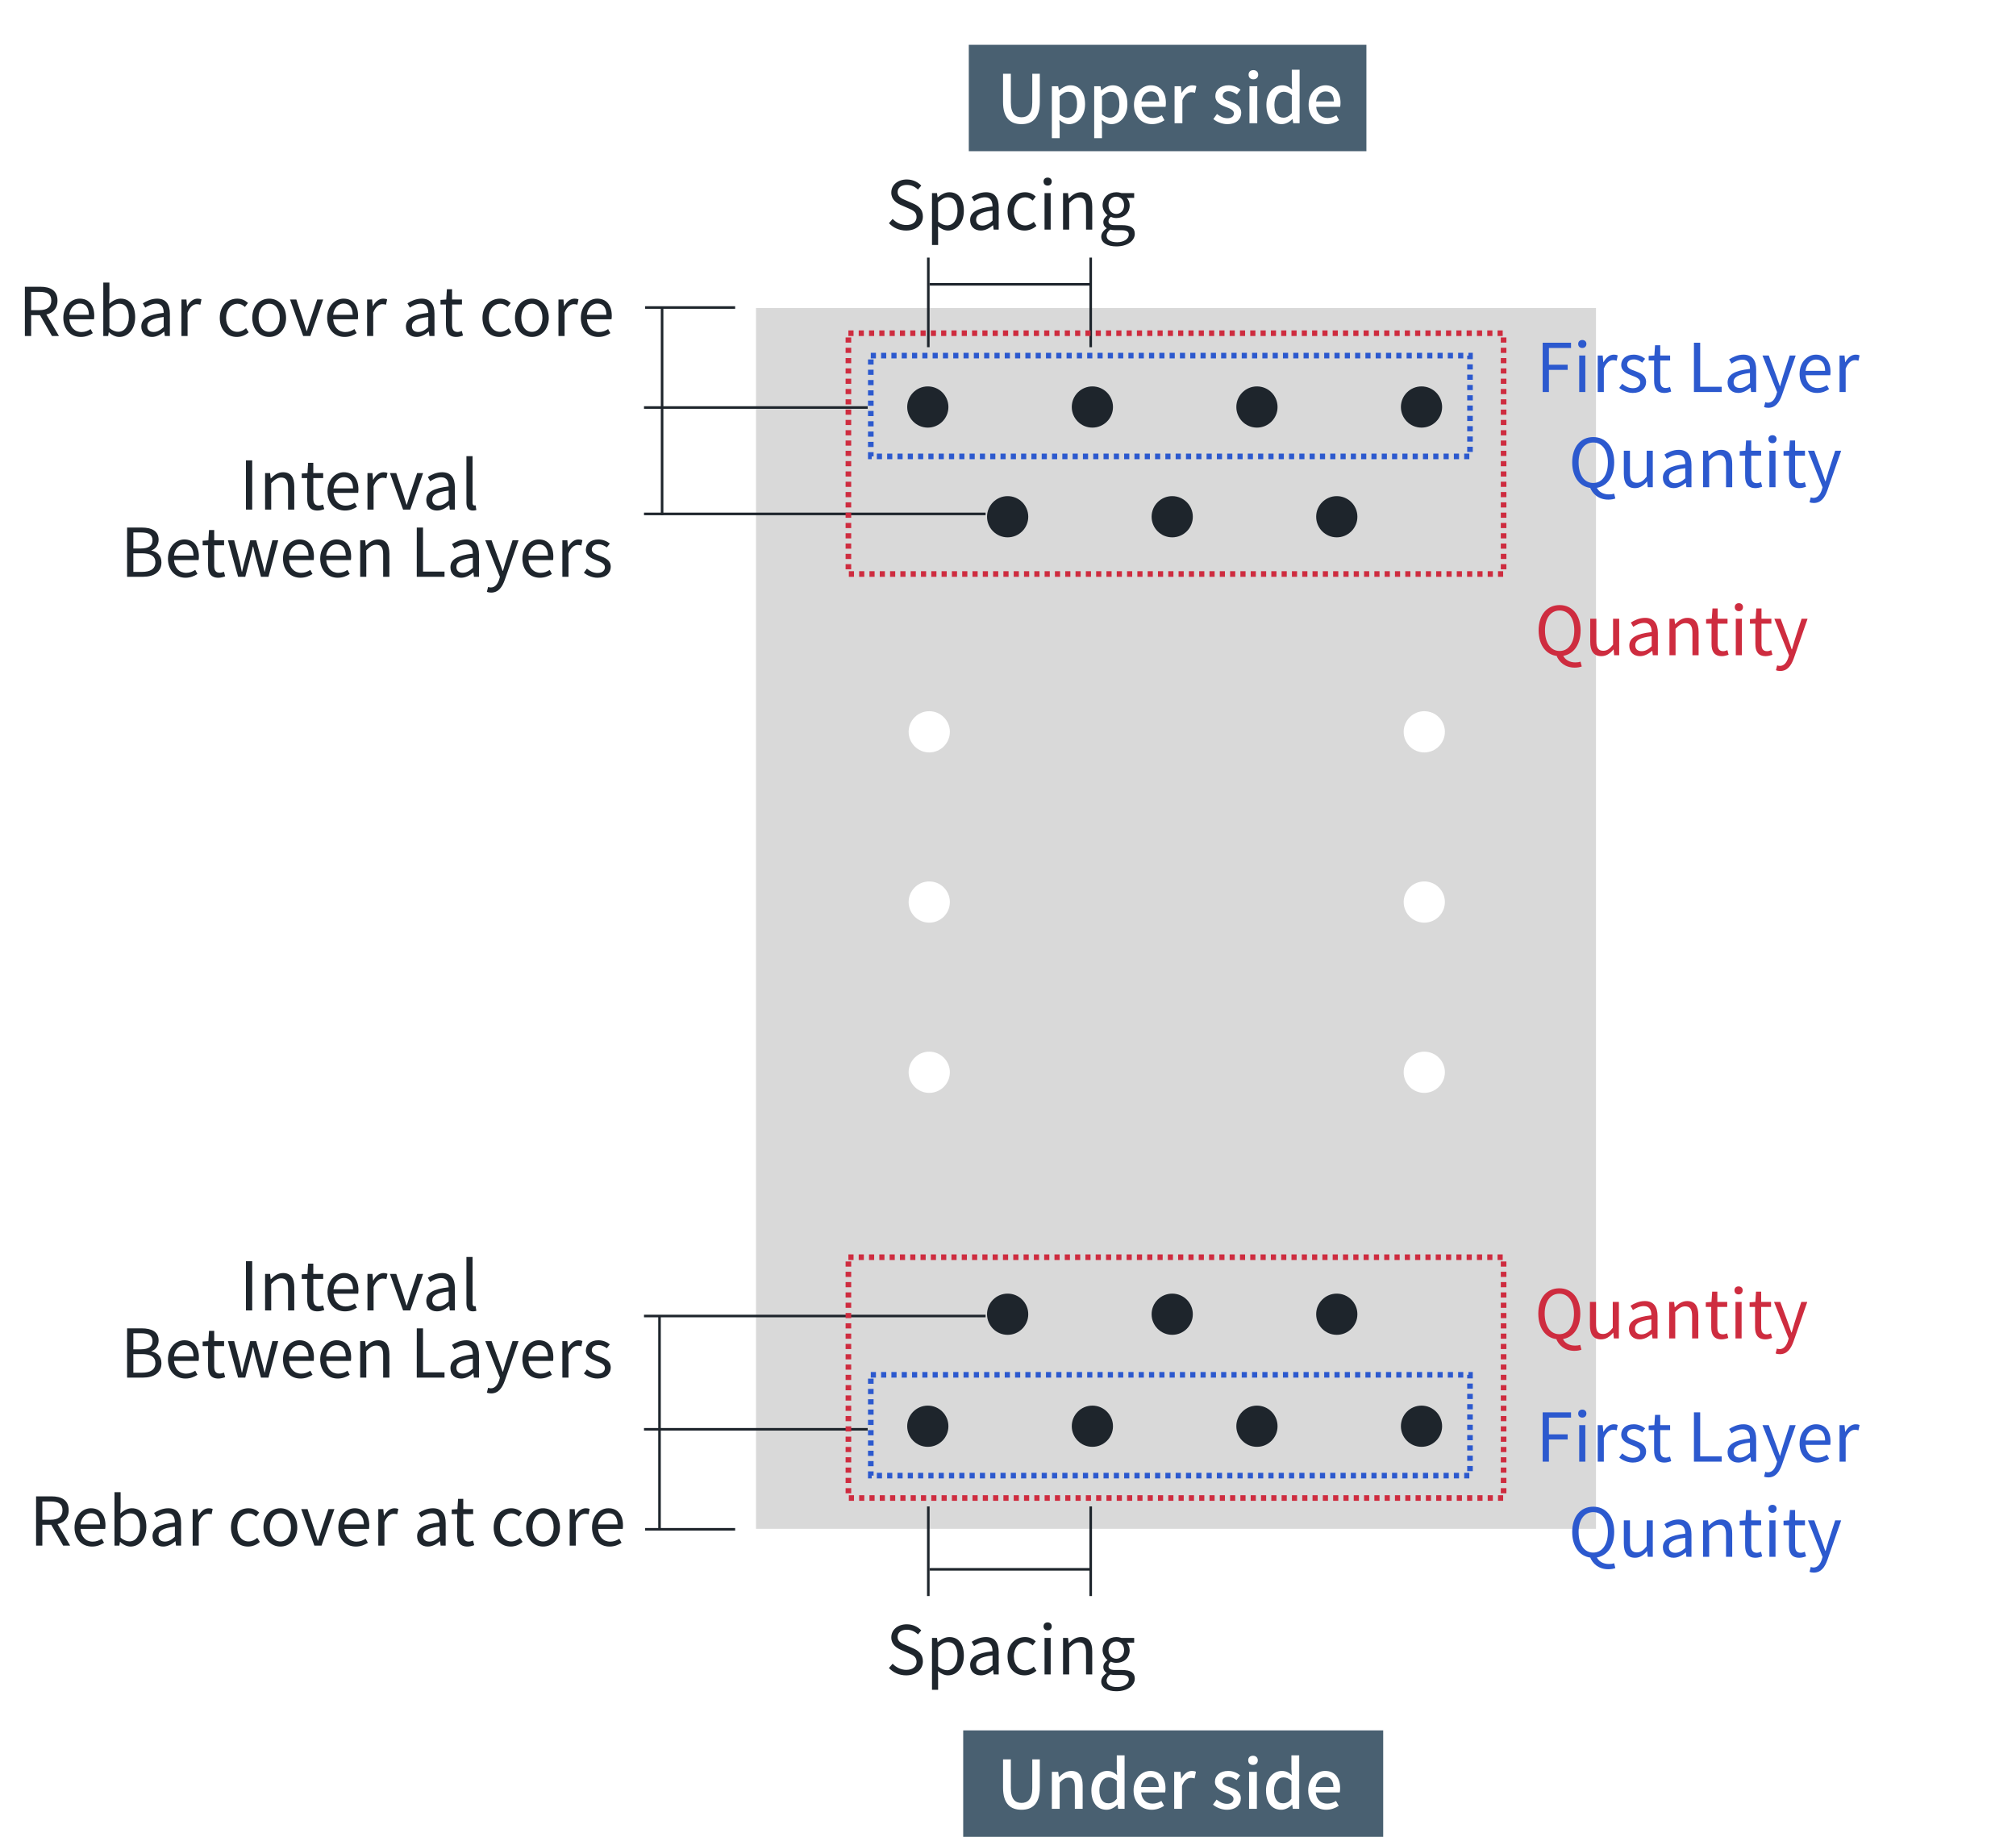 <svg width="360" height="328" viewBox="0 0 360 328" fill="none" xmlns="http://www.w3.org/2000/svg">
<rect width="360" height="328" fill="white"/>
<rect x="135" y="55" width="150" height="218" fill="#D9D9D9"/>
<circle cx="165.68" cy="72.68" r="3.68" fill="#1E252C"/>
<circle cx="165.937" cy="161.078" r="3.68" fill="white"/>
<circle cx="165.937" cy="191.475" r="3.68" fill="white"/>
<circle cx="165.937" cy="130.68" r="3.68" fill="white"/>
<circle cx="254.335" cy="161.078" r="3.68" fill="white"/>
<circle cx="254.335" cy="191.475" r="3.68" fill="white"/>
<circle cx="254.335" cy="130.68" r="3.68" fill="white"/>
<circle cx="195.067" cy="72.68" r="3.68" fill="#1E252C"/>
<circle cx="224.454" cy="72.68" r="3.68" fill="#1E252C"/>
<circle cx="179.937" cy="92.274" r="3.68" fill="#1E252C"/>
<circle cx="209.324" cy="92.274" r="3.68" fill="#1E252C"/>
<circle cx="238.711" cy="92.274" r="3.68" fill="#1E252C"/>
<circle cx="253.841" cy="72.68" r="3.68" fill="#1E252C"/>
<path d="M43.919 91V82.204H45.035V91H43.919ZM47.338 91V84.484H48.226L48.334 85.432H48.37C48.982 84.82 49.654 84.328 50.554 84.328C51.922 84.328 52.546 85.216 52.546 86.872V91H51.442V87.016C51.442 85.792 51.07 85.276 50.206 85.276C49.546 85.276 49.078 85.624 48.43 86.272V91H47.338ZM56.703 91.168C55.311 91.168 54.855 90.292 54.855 88.996V85.372H53.883V84.556L54.903 84.484L55.023 82.648H55.947V84.484H57.711V85.372H55.947V89.02C55.947 89.812 56.199 90.28 56.955 90.28C57.183 90.28 57.483 90.184 57.687 90.1L57.903 90.916C57.543 91.048 57.111 91.168 56.703 91.168ZM61.603 91.168C59.863 91.168 58.483 89.896 58.483 87.76C58.483 85.636 59.911 84.328 61.411 84.328C63.067 84.328 64.003 85.516 64.003 87.388C64.003 87.616 63.991 87.844 63.955 88.012H59.563C59.647 89.392 60.487 90.292 61.735 90.292C62.359 90.292 62.875 90.088 63.355 89.764L63.751 90.496C63.175 90.868 62.491 91.168 61.603 91.168ZM59.551 87.22H63.043C63.043 85.912 62.455 85.204 61.423 85.204C60.511 85.204 59.695 85.936 59.551 87.22ZM65.62 91V84.484H66.508L66.616 85.672H66.652C67.096 84.844 67.768 84.328 68.5 84.328C68.788 84.328 68.98 84.364 69.196 84.46L68.992 85.42C68.764 85.348 68.62 85.312 68.356 85.312C67.816 85.312 67.144 85.708 66.712 86.824V91H65.62ZM71.981 91L69.629 84.484H70.757L71.993 88.204C72.185 88.84 72.389 89.5 72.593 90.112H72.641C72.845 89.5 73.049 88.84 73.241 88.204L74.489 84.484H75.557L73.253 91H71.981ZM78.03 91.168C76.938 91.168 76.122 90.484 76.122 89.308C76.122 87.892 77.346 87.184 80.118 86.872C80.118 86.032 79.854 85.228 78.786 85.228C78.018 85.228 77.334 85.588 76.83 85.936L76.398 85.168C76.998 84.784 77.91 84.328 78.954 84.328C80.55 84.328 81.222 85.384 81.222 87.004V91H80.322L80.226 90.232H80.178C79.566 90.748 78.834 91.168 78.03 91.168ZM78.33 90.28C78.966 90.28 79.494 89.98 80.118 89.416V87.604C77.922 87.856 77.19 88.396 77.19 89.236C77.19 89.98 77.694 90.28 78.33 90.28ZM84.444 91.168C83.615 91.168 83.291 90.64 83.291 89.704V81.46H84.383V89.776C84.383 90.124 84.528 90.256 84.695 90.256C84.743 90.256 84.791 90.256 84.924 90.232L85.067 91.072C84.912 91.12 84.743 91.168 84.444 91.168ZM22.696 103V94.204H25.3C27.088 94.204 28.324 94.816 28.324 96.364C28.324 97.228 27.868 97.996 27.04 98.272V98.32C28.096 98.524 28.828 99.232 28.828 100.432C28.828 102.148 27.46 103 25.504 103H22.696ZM23.812 97.948H25.108C26.62 97.948 27.232 97.396 27.232 96.496C27.232 95.464 26.536 95.08 25.168 95.08H23.812V97.948ZM23.812 102.124H25.348C26.848 102.124 27.748 101.584 27.748 100.396C27.748 99.304 26.884 98.8 25.348 98.8H23.812V102.124ZM33.115 103.168C31.375 103.168 29.995 101.896 29.995 99.76C29.995 97.636 31.423 96.328 32.923 96.328C34.579 96.328 35.515 97.516 35.515 99.388C35.515 99.616 35.503 99.844 35.467 100.012H31.075C31.159 101.392 31.999 102.292 33.247 102.292C33.871 102.292 34.387 102.088 34.867 101.764L35.263 102.496C34.687 102.868 34.003 103.168 33.115 103.168ZM31.063 99.22H34.555C34.555 97.912 33.967 97.204 32.935 97.204C32.023 97.204 31.207 97.936 31.063 99.22ZM39.007 103.168C37.615 103.168 37.159 102.292 37.159 100.996V97.372H36.187V96.556L37.207 96.484L37.327 94.648H38.251V96.484H40.015V97.372H38.251V101.02C38.251 101.812 38.503 102.28 39.259 102.28C39.487 102.28 39.787 102.184 39.991 102.1L40.207 102.916C39.847 103.048 39.415 103.168 39.007 103.168ZM42.523 103L40.699 96.484H41.815L42.799 100.264C42.931 100.888 43.051 101.464 43.171 102.076H43.231C43.375 101.464 43.507 100.876 43.675 100.264L44.683 96.484H45.751L46.783 100.264C46.939 100.888 47.083 101.464 47.239 102.076H47.287C47.419 101.464 47.539 100.888 47.695 100.264L48.643 96.484H49.687L47.935 103H46.603L45.655 99.496C45.487 98.872 45.367 98.284 45.211 97.612H45.151C45.019 98.284 44.887 98.884 44.707 99.508L43.795 103H42.523ZM53.658 103.168C51.918 103.168 50.538 101.896 50.538 99.76C50.538 97.636 51.966 96.328 53.466 96.328C55.122 96.328 56.058 97.516 56.058 99.388C56.058 99.616 56.046 99.844 56.01 100.012H51.618C51.702 101.392 52.542 102.292 53.79 102.292C54.414 102.292 54.93 102.088 55.41 101.764L55.806 102.496C55.23 102.868 54.546 103.168 53.658 103.168ZM51.606 99.22H55.098C55.098 97.912 54.51 97.204 53.478 97.204C52.566 97.204 51.75 97.936 51.606 99.22ZM60.302 103.168C58.562 103.168 57.182 101.896 57.182 99.76C57.182 97.636 58.61 96.328 60.11 96.328C61.766 96.328 62.702 97.516 62.702 99.388C62.702 99.616 62.69 99.844 62.654 100.012H58.262C58.346 101.392 59.186 102.292 60.434 102.292C61.058 102.292 61.574 102.088 62.054 101.764L62.45 102.496C61.874 102.868 61.19 103.168 60.302 103.168ZM58.25 99.22H61.742C61.742 97.912 61.154 97.204 60.122 97.204C59.21 97.204 58.394 97.936 58.25 99.22ZM64.319 103V96.484H65.207L65.315 97.432H65.351C65.963 96.82 66.635 96.328 67.535 96.328C68.903 96.328 69.527 97.216 69.527 98.872V103H68.423V99.016C68.423 97.792 68.051 97.276 67.187 97.276C66.527 97.276 66.059 97.624 65.411 98.272V103H64.319ZM74.423 103V94.204H75.539V102.064H79.379V103H74.423ZM82.342 103.168C81.25 103.168 80.434 102.484 80.434 101.308C80.434 99.892 81.658 99.184 84.43 98.872C84.43 98.032 84.166 97.228 83.098 97.228C82.33 97.228 81.646 97.588 81.142 97.936L80.71 97.168C81.31 96.784 82.222 96.328 83.266 96.328C84.862 96.328 85.534 97.384 85.534 99.004V103H84.634L84.538 102.232H84.49C83.878 102.748 83.146 103.168 82.342 103.168ZM82.642 102.28C83.278 102.28 83.806 101.98 84.43 101.416V99.604C82.234 99.856 81.502 100.396 81.502 101.236C81.502 101.98 82.006 102.28 82.642 102.28ZM87.7 105.82C87.4 105.82 87.148 105.772 86.944 105.688L87.16 104.812C87.28 104.86 87.472 104.908 87.652 104.908C88.384 104.908 88.852 104.308 89.128 103.504L89.272 103.012L86.656 96.484H87.784L89.116 100.108C89.32 100.684 89.536 101.344 89.752 101.944H89.812C89.992 101.344 90.184 100.696 90.352 100.108L91.528 96.484H92.596L90.136 103.552C89.68 104.836 89.008 105.82 87.7 105.82ZM96.408 103.168C94.668 103.168 93.288 101.896 93.288 99.76C93.288 97.636 94.716 96.328 96.216 96.328C97.872 96.328 98.808 97.516 98.808 99.388C98.808 99.616 98.796 99.844 98.76 100.012H94.368C94.452 101.392 95.292 102.292 96.54 102.292C97.164 102.292 97.68 102.088 98.16 101.764L98.556 102.496C97.98 102.868 97.296 103.168 96.408 103.168ZM94.356 99.22H97.848C97.848 97.912 97.26 97.204 96.228 97.204C95.316 97.204 94.5 97.936 94.356 99.22ZM100.424 103V96.484H101.312L101.42 97.672H101.456C101.9 96.844 102.572 96.328 103.304 96.328C103.592 96.328 103.784 96.364 104 96.46L103.796 97.42C103.568 97.348 103.424 97.312 103.16 97.312C102.62 97.312 101.948 97.708 101.516 98.824V103H100.424ZM106.699 103.168C105.775 103.168 104.875 102.772 104.263 102.268L104.803 101.536C105.367 101.992 105.943 102.316 106.723 102.316C107.587 102.316 108.019 101.86 108.019 101.284C108.019 100.624 107.239 100.324 106.519 100.06C105.619 99.712 104.623 99.28 104.623 98.164C104.623 97.132 105.451 96.328 106.867 96.328C107.671 96.328 108.391 96.652 108.895 97.06L108.367 97.756C107.923 97.432 107.455 97.18 106.879 97.18C106.051 97.18 105.679 97.612 105.679 98.116C105.679 98.74 106.339 98.98 107.083 99.244C108.031 99.604 109.063 99.988 109.063 101.224C109.063 102.292 108.235 103.168 106.699 103.168Z" fill="#1E252C"/>
<path d="M4.444 60V51.204H7.192C8.98 51.204 10.264 51.852 10.264 53.676C10.264 55.44 8.98 56.28 7.192 56.28H5.56V60H4.444ZM5.56 55.38H7.036C8.404 55.38 9.16 54.816 9.16 53.676C9.16 52.524 8.404 52.116 7.036 52.116H5.56V55.38ZM9.28 60L6.976 55.98L7.84 55.404L10.528 60H9.28ZM14.429 60.168C12.689 60.168 11.309 58.896 11.309 56.76C11.309 54.636 12.737 53.328 14.237 53.328C15.893 53.328 16.829 54.516 16.829 56.388C16.829 56.616 16.817 56.844 16.781 57.012H12.389C12.473 58.392 13.313 59.292 14.561 59.292C15.185 59.292 15.701 59.088 16.181 58.764L16.577 59.496C16.001 59.868 15.317 60.168 14.429 60.168ZM12.377 56.22H15.869C15.869 54.912 15.281 54.204 14.249 54.204C13.337 54.204 12.521 54.936 12.377 56.22ZM21.302 60.168C20.702 60.168 20.018 59.856 19.454 59.328H19.418L19.31 60H18.446V50.46H19.538V53.064L19.49 54.24C20.09 53.724 20.81 53.328 21.542 53.328C23.222 53.328 24.134 54.636 24.134 56.64C24.134 58.872 22.802 60.168 21.302 60.168ZM21.134 59.244C22.202 59.244 23.006 58.272 23.006 56.664C23.006 55.212 22.514 54.24 21.278 54.24C20.726 54.24 20.15 54.552 19.538 55.14V58.572C20.102 59.064 20.702 59.244 21.134 59.244ZM27.141 60.168C26.049 60.168 25.233 59.484 25.233 58.308C25.233 56.892 26.457 56.184 29.229 55.872C29.229 55.032 28.965 54.228 27.897 54.228C27.129 54.228 26.445 54.588 25.941 54.936L25.509 54.168C26.109 53.784 27.021 53.328 28.065 53.328C29.661 53.328 30.333 54.384 30.333 56.004V60H29.433L29.337 59.232H29.289C28.677 59.748 27.945 60.168 27.141 60.168ZM27.441 59.28C28.077 59.28 28.605 58.98 29.229 58.416V56.604C27.033 56.856 26.301 57.396 26.301 58.236C26.301 58.98 26.805 59.28 27.441 59.28ZM32.403 60V53.484H33.291L33.399 54.672H33.435C33.879 53.844 34.551 53.328 35.283 53.328C35.571 53.328 35.763 53.364 35.979 53.46L35.775 54.42C35.547 54.348 35.403 54.312 35.139 54.312C34.599 54.312 33.927 54.708 33.495 55.824V60H32.403ZM42.295 60.168C40.567 60.168 39.247 58.908 39.247 56.76C39.247 54.576 40.711 53.328 42.379 53.328C43.231 53.328 43.831 53.676 44.287 54.096L43.735 54.816C43.351 54.468 42.943 54.24 42.439 54.24C41.239 54.24 40.375 55.248 40.375 56.76C40.375 58.248 41.203 59.256 42.403 59.256C42.991 59.256 43.531 58.968 43.939 58.608L44.407 59.34C43.831 59.856 43.075 60.168 42.295 60.168ZM48.072 60.168C46.464 60.168 45.047 58.908 45.047 56.76C45.047 54.576 46.464 53.328 48.072 53.328C49.667 53.328 51.084 54.576 51.084 56.76C51.084 58.908 49.667 60.168 48.072 60.168ZM48.072 59.256C49.2 59.256 49.956 58.248 49.956 56.76C49.956 55.248 49.2 54.24 48.072 54.24C46.931 54.24 46.175 55.248 46.175 56.76C46.175 58.248 46.931 59.256 48.072 59.256ZM54.139 60L51.787 53.484H52.915L54.151 57.204C54.343 57.84 54.547 58.5 54.751 59.112H54.799C55.003 58.5 55.207 57.84 55.399 57.204L56.647 53.484H57.715L55.411 60H54.139ZM61.539 60.168C59.799 60.168 58.419 58.896 58.419 56.76C58.419 54.636 59.847 53.328 61.347 53.328C63.003 53.328 63.939 54.516 63.939 56.388C63.939 56.616 63.927 56.844 63.891 57.012H59.499C59.583 58.392 60.423 59.292 61.671 59.292C62.295 59.292 62.811 59.088 63.291 58.764L63.687 59.496C63.111 59.868 62.427 60.168 61.539 60.168ZM59.487 56.22H62.979C62.979 54.912 62.391 54.204 61.359 54.204C60.447 54.204 59.631 54.936 59.487 56.22ZM65.555 60V53.484H66.443L66.551 54.672H66.587C67.031 53.844 67.703 53.328 68.435 53.328C68.723 53.328 68.915 53.364 69.131 53.46L68.927 54.42C68.699 54.348 68.555 54.312 68.291 54.312C67.751 54.312 67.079 54.708 66.647 55.824V60H65.555ZM74.391 60.168C73.299 60.168 72.483 59.484 72.483 58.308C72.483 56.892 73.707 56.184 76.479 55.872C76.479 55.032 76.215 54.228 75.147 54.228C74.379 54.228 73.695 54.588 73.191 54.936L72.759 54.168C73.359 53.784 74.271 53.328 75.315 53.328C76.911 53.328 77.583 54.384 77.583 56.004V60H76.683L76.587 59.232H76.539C75.927 59.748 75.195 60.168 74.391 60.168ZM74.691 59.28C75.327 59.28 75.855 58.98 76.479 58.416V56.604C74.283 56.856 73.551 57.396 73.551 58.236C73.551 58.98 74.055 59.28 74.691 59.28ZM81.482 60.168C80.09 60.168 79.634 59.292 79.634 57.996V54.372H78.662V53.556L79.682 53.484L79.802 51.648H80.726V53.484H82.49V54.372H80.726V58.02C80.726 58.812 80.978 59.28 81.734 59.28C81.962 59.28 82.262 59.184 82.466 59.1L82.682 59.916C82.322 60.048 81.89 60.168 81.482 60.168ZM89.205 60.168C87.477 60.168 86.157 58.908 86.157 56.76C86.157 54.576 87.621 53.328 89.289 53.328C90.141 53.328 90.741 53.676 91.197 54.096L90.645 54.816C90.261 54.468 89.853 54.24 89.349 54.24C88.149 54.24 87.285 55.248 87.285 56.76C87.285 58.248 88.113 59.256 89.313 59.256C89.901 59.256 90.441 58.968 90.849 58.608L91.317 59.34C90.741 59.856 89.985 60.168 89.205 60.168ZM94.982 60.168C93.374 60.168 91.958 58.908 91.958 56.76C91.958 54.576 93.374 53.328 94.982 53.328C96.578 53.328 97.994 54.576 97.994 56.76C97.994 58.908 96.578 60.168 94.982 60.168ZM94.982 59.256C96.11 59.256 96.866 58.248 96.866 56.76C96.866 55.248 96.11 54.24 94.982 54.24C93.842 54.24 93.086 55.248 93.086 56.76C93.086 58.248 93.842 59.256 94.982 59.256ZM99.727 60V53.484H100.615L100.723 54.672H100.759C101.203 53.844 101.875 53.328 102.607 53.328C102.895 53.328 103.087 53.364 103.303 53.46L103.099 54.42C102.871 54.348 102.727 54.312 102.463 54.312C101.923 54.312 101.251 54.708 100.819 55.824V60H99.727ZM106.843 60.168C105.103 60.168 103.723 58.896 103.723 56.76C103.723 54.636 105.151 53.328 106.651 53.328C108.307 53.328 109.243 54.516 109.243 56.388C109.243 56.616 109.231 56.844 109.195 57.012H104.803C104.887 58.392 105.727 59.292 106.975 59.292C107.599 59.292 108.115 59.088 108.595 58.764L108.991 59.496C108.415 59.868 107.731 60.168 106.843 60.168ZM104.791 56.22H108.283C108.283 54.912 107.695 54.204 106.663 54.204C105.751 54.204 104.935 54.936 104.791 56.22Z" fill="#1E252C"/>
<path d="M278.507 117.168C276.287 117.168 274.751 115.392 274.751 112.572C274.751 109.752 276.287 108.048 278.507 108.048C280.715 108.048 282.251 109.764 282.251 112.572C282.251 115.392 280.715 117.168 278.507 117.168ZM278.507 116.244C280.079 116.244 281.123 114.828 281.123 112.572C281.123 110.376 280.079 109.02 278.507 109.02C276.923 109.02 275.891 110.376 275.891 112.572C275.891 114.828 276.923 116.244 278.507 116.244ZM281.195 119.22C279.515 119.22 278.375 118.26 277.907 116.976L279.059 116.892C279.407 117.816 280.271 118.284 281.315 118.284C281.711 118.284 281.999 118.236 282.239 118.152L282.455 119.016C282.179 119.124 281.723 119.22 281.195 119.22ZM285.961 117.168C284.593 117.168 283.969 116.28 283.969 114.612V110.484H285.061V114.48C285.061 115.692 285.433 116.208 286.297 116.208C286.957 116.208 287.437 115.884 288.049 115.116V110.484H289.141V117H288.241L288.145 115.98H288.121C287.509 116.688 286.861 117.168 285.961 117.168ZM292.854 117.168C291.762 117.168 290.946 116.484 290.946 115.308C290.946 113.892 292.17 113.184 294.942 112.872C294.942 112.032 294.678 111.228 293.61 111.228C292.842 111.228 292.158 111.588 291.654 111.936L291.222 111.168C291.822 110.784 292.734 110.328 293.778 110.328C295.374 110.328 296.046 111.384 296.046 113.004V117H295.146L295.05 116.232H295.002C294.39 116.748 293.658 117.168 292.854 117.168ZM293.154 116.28C293.79 116.28 294.318 115.98 294.942 115.416V113.604C292.746 113.856 292.014 114.396 292.014 115.236C292.014 115.98 292.518 116.28 293.154 116.28ZM298.116 117V110.484H299.004L299.112 111.432H299.148C299.76 110.82 300.432 110.328 301.332 110.328C302.7 110.328 303.324 111.216 303.324 112.872V117H302.22V113.016C302.22 111.792 301.848 111.276 300.984 111.276C300.324 111.276 299.856 111.624 299.208 112.272V117H298.116ZM307.48 117.168C306.088 117.168 305.632 116.292 305.632 114.996V111.372H304.66V110.556L305.68 110.484L305.8 108.648H306.724V110.484H308.488V111.372H306.724V115.02C306.724 115.812 306.976 116.28 307.732 116.28C307.96 116.28 308.26 116.184 308.464 116.1L308.68 116.916C308.32 117.048 307.888 117.168 307.48 117.168ZM309.963 117V110.484H311.055V117H309.963ZM310.515 109.14C310.083 109.14 309.783 108.864 309.783 108.408C309.783 107.988 310.083 107.712 310.515 107.712C310.935 107.712 311.247 107.988 311.247 108.408C311.247 108.864 310.935 109.14 310.515 109.14ZM315.308 117.168C313.916 117.168 313.46 116.292 313.46 114.996V111.372H312.488V110.556L313.508 110.484L313.628 108.648H314.552V110.484H316.316V111.372H314.552V115.02C314.552 115.812 314.804 116.28 315.56 116.28C315.788 116.28 316.088 116.184 316.292 116.1L316.508 116.916C316.148 117.048 315.716 117.168 315.308 117.168ZM317.888 119.82C317.588 119.82 317.336 119.772 317.132 119.688L317.348 118.812C317.468 118.86 317.66 118.908 317.84 118.908C318.572 118.908 319.04 118.308 319.316 117.504L319.46 117.012L316.844 110.484H317.972L319.304 114.108C319.508 114.684 319.724 115.344 319.94 115.944H320C320.18 115.344 320.372 114.696 320.54 114.108L321.716 110.484H322.784L320.324 117.552C319.868 118.836 319.196 119.82 317.888 119.82Z" fill="#CE2C3F"/>
<path d="M275.477 70V61.204H280.541V62.14H276.593V65.128H279.941V66.052H276.593V70H275.477ZM282.002 70V63.484H283.094V70H282.002ZM282.554 62.14C282.122 62.14 281.822 61.864 281.822 61.408C281.822 60.988 282.122 60.712 282.554 60.712C282.974 60.712 283.286 60.988 283.286 61.408C283.286 61.864 282.974 62.14 282.554 62.14ZM285.307 70V63.484H286.195L286.303 64.672H286.339C286.783 63.844 287.455 63.328 288.187 63.328C288.475 63.328 288.667 63.364 288.883 63.46L288.679 64.42C288.451 64.348 288.307 64.312 288.043 64.312C287.503 64.312 286.831 64.708 286.399 65.824V70H285.307ZM291.581 70.168C290.657 70.168 289.757 69.772 289.145 69.268L289.685 68.536C290.249 68.992 290.825 69.316 291.605 69.316C292.469 69.316 292.901 68.86 292.901 68.284C292.901 67.624 292.121 67.324 291.401 67.06C290.501 66.712 289.505 66.28 289.505 65.164C289.505 64.132 290.333 63.328 291.749 63.328C292.553 63.328 293.273 63.652 293.777 64.06L293.249 64.756C292.805 64.432 292.337 64.18 291.761 64.18C290.933 64.18 290.561 64.612 290.561 65.116C290.561 65.74 291.221 65.98 291.965 66.244C292.913 66.604 293.945 66.988 293.945 68.224C293.945 69.292 293.117 70.168 291.581 70.168ZM297.226 70.168C295.834 70.168 295.378 69.292 295.378 67.996V64.372H294.406V63.556L295.426 63.484L295.546 61.648H296.47V63.484H298.234V64.372H296.47V68.02C296.47 68.812 296.722 69.28 297.478 69.28C297.706 69.28 298.006 69.184 298.21 69.1L298.426 69.916C298.066 70.048 297.634 70.168 297.226 70.168ZM302.489 70V61.204H303.605V69.064H307.445V70H302.489ZM310.409 70.168C309.317 70.168 308.501 69.484 308.501 68.308C308.501 66.892 309.725 66.184 312.497 65.872C312.497 65.032 312.233 64.228 311.165 64.228C310.397 64.228 309.713 64.588 309.209 64.936L308.777 64.168C309.377 63.784 310.289 63.328 311.333 63.328C312.929 63.328 313.601 64.384 313.601 66.004V70H312.701L312.605 69.232H312.557C311.945 69.748 311.213 70.168 310.409 70.168ZM310.709 69.28C311.345 69.28 311.873 68.98 312.497 68.416V66.604C310.301 66.856 309.569 67.396 309.569 68.236C309.569 68.98 310.073 69.28 310.709 69.28ZM315.766 72.82C315.466 72.82 315.214 72.772 315.01 72.688L315.226 71.812C315.346 71.86 315.538 71.908 315.718 71.908C316.45 71.908 316.918 71.308 317.194 70.504L317.338 70.012L314.722 63.484H315.85L317.182 67.108C317.386 67.684 317.602 68.344 317.818 68.944H317.878C318.058 68.344 318.25 67.696 318.418 67.108L319.594 63.484H320.662L318.202 70.552C317.746 71.836 317.074 72.82 315.766 72.82ZM324.474 70.168C322.734 70.168 321.354 68.896 321.354 66.76C321.354 64.636 322.782 63.328 324.282 63.328C325.938 63.328 326.874 64.516 326.874 66.388C326.874 66.616 326.862 66.844 326.826 67.012H322.434C322.518 68.392 323.358 69.292 324.606 69.292C325.23 69.292 325.746 69.088 326.226 68.764L326.622 69.496C326.046 69.868 325.362 70.168 324.474 70.168ZM322.422 66.22H325.914C325.914 64.912 325.326 64.204 324.294 64.204C323.382 64.204 322.566 64.936 322.422 66.22ZM328.491 70V63.484H329.379L329.487 64.672H329.523C329.967 63.844 330.639 63.328 331.371 63.328C331.659 63.328 331.851 63.364 332.067 63.46L331.863 64.42C331.635 64.348 331.491 64.312 331.227 64.312C330.687 64.312 330.015 64.708 329.583 65.824V70H328.491ZM284.507 87.168C282.287 87.168 280.751 85.392 280.751 82.572C280.751 79.752 282.287 78.048 284.507 78.048C286.715 78.048 288.251 79.764 288.251 82.572C288.251 85.392 286.715 87.168 284.507 87.168ZM284.507 86.244C286.079 86.244 287.123 84.828 287.123 82.572C287.123 80.376 286.079 79.02 284.507 79.02C282.923 79.02 281.891 80.376 281.891 82.572C281.891 84.828 282.923 86.244 284.507 86.244ZM287.195 89.22C285.515 89.22 284.375 88.26 283.907 86.976L285.059 86.892C285.407 87.816 286.271 88.284 287.315 88.284C287.711 88.284 287.999 88.236 288.239 88.152L288.455 89.016C288.179 89.124 287.723 89.22 287.195 89.22ZM291.961 87.168C290.593 87.168 289.969 86.28 289.969 84.612V80.484H291.061V84.48C291.061 85.692 291.433 86.208 292.297 86.208C292.957 86.208 293.437 85.884 294.049 85.116V80.484H295.141V87H294.241L294.145 85.98H294.121C293.509 86.688 292.861 87.168 291.961 87.168ZM298.854 87.168C297.762 87.168 296.946 86.484 296.946 85.308C296.946 83.892 298.17 83.184 300.942 82.872C300.942 82.032 300.678 81.228 299.61 81.228C298.842 81.228 298.158 81.588 297.654 81.936L297.222 81.168C297.822 80.784 298.734 80.328 299.778 80.328C301.374 80.328 302.046 81.384 302.046 83.004V87H301.146L301.05 86.232H301.002C300.39 86.748 299.658 87.168 298.854 87.168ZM299.154 86.28C299.79 86.28 300.318 85.98 300.942 85.416V83.604C298.746 83.856 298.014 84.396 298.014 85.236C298.014 85.98 298.518 86.28 299.154 86.28ZM304.116 87V80.484H305.004L305.112 81.432H305.148C305.76 80.82 306.432 80.328 307.332 80.328C308.7 80.328 309.324 81.216 309.324 82.872V87H308.22V83.016C308.22 81.792 307.848 81.276 306.984 81.276C306.324 81.276 305.856 81.624 305.208 82.272V87H304.116ZM313.48 87.168C312.088 87.168 311.632 86.292 311.632 84.996V81.372H310.66V80.556L311.68 80.484L311.8 78.648H312.724V80.484H314.488V81.372H312.724V85.02C312.724 85.812 312.976 86.28 313.732 86.28C313.96 86.28 314.26 86.184 314.464 86.1L314.68 86.916C314.32 87.048 313.888 87.168 313.48 87.168ZM315.963 87V80.484H317.055V87H315.963ZM316.515 79.14C316.083 79.14 315.783 78.864 315.783 78.408C315.783 77.988 316.083 77.712 316.515 77.712C316.935 77.712 317.247 77.988 317.247 78.408C317.247 78.864 316.935 79.14 316.515 79.14ZM321.308 87.168C319.916 87.168 319.46 86.292 319.46 84.996V81.372H318.488V80.556L319.508 80.484L319.628 78.648H320.552V80.484H322.316V81.372H320.552V85.02C320.552 85.812 320.804 86.28 321.56 86.28C321.788 86.28 322.088 86.184 322.292 86.1L322.508 86.916C322.148 87.048 321.716 87.168 321.308 87.168ZM323.888 89.82C323.588 89.82 323.336 89.772 323.132 89.688L323.348 88.812C323.468 88.86 323.66 88.908 323.84 88.908C324.572 88.908 325.04 88.308 325.316 87.504L325.46 87.012L322.844 80.484H323.972L325.304 84.108C325.508 84.684 325.724 85.344 325.94 85.944H326C326.18 85.344 326.372 84.696 326.54 84.108L327.716 80.484H328.784L326.324 87.552C325.868 88.836 325.196 89.82 323.888 89.82Z" fill="#2C59CE"/>
<path d="M275.477 261V252.204H280.541V253.14H276.593V256.128H279.941V257.052H276.593V261H275.477ZM282.002 261V254.484H283.094V261H282.002ZM282.554 253.14C282.122 253.14 281.822 252.864 281.822 252.408C281.822 251.988 282.122 251.712 282.554 251.712C282.974 251.712 283.286 251.988 283.286 252.408C283.286 252.864 282.974 253.14 282.554 253.14ZM285.307 261V254.484H286.195L286.303 255.672H286.339C286.783 254.844 287.455 254.328 288.187 254.328C288.475 254.328 288.667 254.364 288.883 254.46L288.679 255.42C288.451 255.348 288.307 255.312 288.043 255.312C287.503 255.312 286.831 255.708 286.399 256.824V261H285.307ZM291.581 261.168C290.657 261.168 289.757 260.772 289.145 260.268L289.685 259.536C290.249 259.992 290.825 260.316 291.605 260.316C292.469 260.316 292.901 259.86 292.901 259.284C292.901 258.624 292.121 258.324 291.401 258.06C290.501 257.712 289.505 257.28 289.505 256.164C289.505 255.132 290.333 254.328 291.749 254.328C292.553 254.328 293.273 254.652 293.777 255.06L293.249 255.756C292.805 255.432 292.337 255.18 291.761 255.18C290.933 255.18 290.561 255.612 290.561 256.116C290.561 256.74 291.221 256.98 291.965 257.244C292.913 257.604 293.945 257.988 293.945 259.224C293.945 260.292 293.117 261.168 291.581 261.168ZM297.226 261.168C295.834 261.168 295.378 260.292 295.378 258.996V255.372H294.406V254.556L295.426 254.484L295.546 252.648H296.47V254.484H298.234V255.372H296.47V259.02C296.47 259.812 296.722 260.28 297.478 260.28C297.706 260.28 298.006 260.184 298.21 260.1L298.426 260.916C298.066 261.048 297.634 261.168 297.226 261.168ZM302.489 261V252.204H303.605V260.064H307.445V261H302.489ZM310.409 261.168C309.317 261.168 308.501 260.484 308.501 259.308C308.501 257.892 309.725 257.184 312.497 256.872C312.497 256.032 312.233 255.228 311.165 255.228C310.397 255.228 309.713 255.588 309.209 255.936L308.777 255.168C309.377 254.784 310.289 254.328 311.333 254.328C312.929 254.328 313.601 255.384 313.601 257.004V261H312.701L312.605 260.232H312.557C311.945 260.748 311.213 261.168 310.409 261.168ZM310.709 260.28C311.345 260.28 311.873 259.98 312.497 259.416V257.604C310.301 257.856 309.569 258.396 309.569 259.236C309.569 259.98 310.073 260.28 310.709 260.28ZM315.766 263.82C315.466 263.82 315.214 263.772 315.01 263.688L315.226 262.812C315.346 262.86 315.538 262.908 315.718 262.908C316.45 262.908 316.918 262.308 317.194 261.504L317.338 261.012L314.722 254.484H315.85L317.182 258.108C317.386 258.684 317.602 259.344 317.818 259.944H317.878C318.058 259.344 318.25 258.696 318.418 258.108L319.594 254.484H320.662L318.202 261.552C317.746 262.836 317.074 263.82 315.766 263.82ZM324.474 261.168C322.734 261.168 321.354 259.896 321.354 257.76C321.354 255.636 322.782 254.328 324.282 254.328C325.938 254.328 326.874 255.516 326.874 257.388C326.874 257.616 326.862 257.844 326.826 258.012H322.434C322.518 259.392 323.358 260.292 324.606 260.292C325.23 260.292 325.746 260.088 326.226 259.764L326.622 260.496C326.046 260.868 325.362 261.168 324.474 261.168ZM322.422 257.22H325.914C325.914 255.912 325.326 255.204 324.294 255.204C323.382 255.204 322.566 255.936 322.422 257.22ZM328.491 261V254.484H329.379L329.487 255.672H329.523C329.967 254.844 330.639 254.328 331.371 254.328C331.659 254.328 331.851 254.364 332.067 254.46L331.863 255.42C331.635 255.348 331.491 255.312 331.227 255.312C330.687 255.312 330.015 255.708 329.583 256.824V261H328.491ZM284.507 278.168C282.287 278.168 280.751 276.392 280.751 273.572C280.751 270.752 282.287 269.048 284.507 269.048C286.715 269.048 288.251 270.764 288.251 273.572C288.251 276.392 286.715 278.168 284.507 278.168ZM284.507 277.244C286.079 277.244 287.123 275.828 287.123 273.572C287.123 271.376 286.079 270.02 284.507 270.02C282.923 270.02 281.891 271.376 281.891 273.572C281.891 275.828 282.923 277.244 284.507 277.244ZM287.195 280.22C285.515 280.22 284.375 279.26 283.907 277.976L285.059 277.892C285.407 278.816 286.271 279.284 287.315 279.284C287.711 279.284 287.999 279.236 288.239 279.152L288.455 280.016C288.179 280.124 287.723 280.22 287.195 280.22ZM291.961 278.168C290.593 278.168 289.969 277.28 289.969 275.612V271.484H291.061V275.48C291.061 276.692 291.433 277.208 292.297 277.208C292.957 277.208 293.437 276.884 294.049 276.116V271.484H295.141V278H294.241L294.145 276.98H294.121C293.509 277.688 292.861 278.168 291.961 278.168ZM298.854 278.168C297.762 278.168 296.946 277.484 296.946 276.308C296.946 274.892 298.17 274.184 300.942 273.872C300.942 273.032 300.678 272.228 299.61 272.228C298.842 272.228 298.158 272.588 297.654 272.936L297.222 272.168C297.822 271.784 298.734 271.328 299.778 271.328C301.374 271.328 302.046 272.384 302.046 274.004V278H301.146L301.05 277.232H301.002C300.39 277.748 299.658 278.168 298.854 278.168ZM299.154 277.28C299.79 277.28 300.318 276.98 300.942 276.416V274.604C298.746 274.856 298.014 275.396 298.014 276.236C298.014 276.98 298.518 277.28 299.154 277.28ZM304.116 278V271.484H305.004L305.112 272.432H305.148C305.76 271.82 306.432 271.328 307.332 271.328C308.7 271.328 309.324 272.216 309.324 273.872V278H308.22V274.016C308.22 272.792 307.848 272.276 306.984 272.276C306.324 272.276 305.856 272.624 305.208 273.272V278H304.116ZM313.48 278.168C312.088 278.168 311.632 277.292 311.632 275.996V272.372H310.66V271.556L311.68 271.484L311.8 269.648H312.724V271.484H314.488V272.372H312.724V276.02C312.724 276.812 312.976 277.28 313.732 277.28C313.96 277.28 314.26 277.184 314.464 277.1L314.68 277.916C314.32 278.048 313.888 278.168 313.48 278.168ZM315.963 278V271.484H317.055V278H315.963ZM316.515 270.14C316.083 270.14 315.783 269.864 315.783 269.408C315.783 268.988 316.083 268.712 316.515 268.712C316.935 268.712 317.247 268.988 317.247 269.408C317.247 269.864 316.935 270.14 316.515 270.14ZM321.308 278.168C319.916 278.168 319.46 277.292 319.46 275.996V272.372H318.488V271.556L319.508 271.484L319.628 269.648H320.552V271.484H322.316V272.372H320.552V276.02C320.552 276.812 320.804 277.28 321.56 277.28C321.788 277.28 322.088 277.184 322.292 277.1L322.508 277.916C322.148 278.048 321.716 278.168 321.308 278.168ZM323.888 280.82C323.588 280.82 323.336 280.772 323.132 280.688L323.348 279.812C323.468 279.86 323.66 279.908 323.84 279.908C324.572 279.908 325.04 279.308 325.316 278.504L325.46 278.012L322.844 271.484H323.972L325.304 275.108C325.508 275.684 325.724 276.344 325.94 276.944H326C326.18 276.344 326.372 275.696 326.54 275.108L327.716 271.484H328.784L326.324 278.552C325.868 279.836 325.196 280.82 323.888 280.82Z" fill="#2C59CE"/>
<line x1="165.77" y1="62" x2="165.77" y2="46" stroke="#1E252C" stroke-width="0.459"/>
<line x1="194.77" y1="62" x2="194.77" y2="46" stroke="#1E252C" stroke-width="0.459"/>
<line x1="166" y1="50.77" x2="194.928" y2="50.77" stroke="#1E252C" stroke-width="0.459"/>
<line x1="115.204" y1="54.913" x2="131.275" y2="54.913" stroke="#1E252C" stroke-width="0.459"/>
<line x1="118.23" y1="55" x2="118.23" y2="92" stroke="#1E252C" stroke-width="0.459"/>
<line x1="115" y1="72.77" x2="154.948" y2="72.77" stroke="#1E252C" stroke-width="0.459"/>
<line x1="115" y1="91.77" x2="176" y2="91.77" stroke="#1E252C" stroke-width="0.459"/>
<path d="M161.812 41.168C160.576 41.168 159.508 40.664 158.74 39.86L159.4 39.092C160.036 39.764 160.924 40.184 161.836 40.184C162.988 40.184 163.672 39.608 163.672 38.756C163.672 37.844 163.036 37.556 162.208 37.196L160.948 36.644C160.12 36.296 159.16 35.672 159.16 34.388C159.16 33.032 160.324 32.048 161.932 32.048C162.976 32.048 163.9 32.492 164.512 33.14L163.924 33.848C163.384 33.344 162.736 33.02 161.932 33.02C160.936 33.02 160.288 33.524 160.288 34.304C160.288 35.168 161.056 35.48 161.74 35.768L162.988 36.308C164.02 36.752 164.8 37.364 164.8 38.672C164.8 40.064 163.66 41.168 161.812 41.168ZM166.428 43.748V34.484H167.316L167.424 35.24H167.46C168.048 34.748 168.768 34.328 169.524 34.328C171.216 34.328 172.116 35.636 172.116 37.652C172.116 39.872 170.784 41.168 169.284 41.168C168.696 41.168 168.084 40.892 167.496 40.412L167.52 41.552V43.748H166.428ZM169.116 40.244C170.184 40.244 170.988 39.272 170.988 37.664C170.988 36.212 170.496 35.24 169.26 35.24C168.708 35.24 168.156 35.552 167.52 36.14V39.572C168.108 40.064 168.684 40.244 169.116 40.244ZM175.147 41.168C174.055 41.168 173.239 40.484 173.239 39.308C173.239 37.892 174.463 37.184 177.235 36.872C177.235 36.032 176.971 35.228 175.903 35.228C175.135 35.228 174.451 35.588 173.947 35.936L173.515 35.168C174.115 34.784 175.027 34.328 176.071 34.328C177.667 34.328 178.339 35.384 178.339 37.004V41H177.439L177.343 40.232H177.295C176.683 40.748 175.951 41.168 175.147 41.168ZM175.447 40.28C176.083 40.28 176.611 39.98 177.235 39.416V37.604C175.039 37.856 174.307 38.396 174.307 39.236C174.307 39.98 174.811 40.28 175.447 40.28ZM182.965 41.168C181.237 41.168 179.917 39.908 179.917 37.76C179.917 35.576 181.381 34.328 183.049 34.328C183.901 34.328 184.501 34.676 184.957 35.096L184.405 35.816C184.021 35.468 183.613 35.24 183.109 35.24C181.909 35.24 181.045 36.248 181.045 37.76C181.045 39.248 181.873 40.256 183.073 40.256C183.661 40.256 184.201 39.968 184.609 39.608L185.077 40.34C184.501 40.856 183.745 41.168 182.965 41.168ZM186.526 41V34.484H187.618V41H186.526ZM187.078 33.14C186.646 33.14 186.346 32.864 186.346 32.408C186.346 31.988 186.646 31.712 187.078 31.712C187.498 31.712 187.81 31.988 187.81 32.408C187.81 32.864 187.498 33.14 187.078 33.14ZM189.831 41V34.484H190.719L190.827 35.432H190.863C191.475 34.82 192.147 34.328 193.047 34.328C194.415 34.328 195.039 35.216 195.039 36.872V41H193.935V37.016C193.935 35.792 193.563 35.276 192.699 35.276C192.039 35.276 191.571 35.624 190.923 36.272V41H189.831ZM199.351 44C197.755 44 196.651 43.376 196.651 42.26C196.651 41.708 197.011 41.168 197.611 40.784V40.736C197.275 40.52 197.023 40.172 197.023 39.656C197.023 39.116 197.407 38.696 197.755 38.456V38.408C197.323 38.06 196.891 37.436 196.891 36.656C196.891 35.216 198.019 34.328 199.339 34.328C199.711 34.328 200.035 34.4 200.263 34.484H202.531V35.336H201.199C201.511 35.636 201.727 36.116 201.727 36.68C201.727 38.072 200.671 38.936 199.339 38.936C199.027 38.936 198.667 38.864 198.367 38.72C198.139 38.912 197.947 39.14 197.947 39.488C197.947 39.908 198.223 40.208 199.099 40.208H200.371C201.883 40.208 202.639 40.676 202.639 41.756C202.639 42.968 201.355 44 199.351 44ZM199.339 38.204C200.095 38.204 200.731 37.592 200.731 36.656C200.731 35.696 200.107 35.12 199.339 35.12C198.571 35.12 197.947 35.684 197.947 36.656C197.947 37.592 198.583 38.204 199.339 38.204ZM199.495 43.256C200.755 43.256 201.571 42.596 201.571 41.924C201.571 41.312 201.103 41.108 200.251 41.108H199.123C198.871 41.108 198.571 41.084 198.271 41C197.803 41.336 197.611 41.732 197.611 42.104C197.611 42.812 198.319 43.256 199.495 43.256Z" fill="#1E252C"/>
<rect x="151.5" y="59.5" width="117" height="43" stroke="#CE2C3F" stroke-dasharray="0.92 0.92"/>
<rect x="155.5" y="63.5" width="107" height="18" stroke="#2C59CE" stroke-dasharray="0.92 0.92"/>
<rect x="173" y="8" width="71" height="19" fill="#496071"/>
<circle cx="165.68" cy="254.68" r="3.68" fill="#1E252C"/>
<circle cx="195.067" cy="254.68" r="3.68" fill="#1E252C"/>
<circle cx="224.454" cy="254.68" r="3.68" fill="#1E252C"/>
<circle cx="179.937" cy="234.68" r="3.68" fill="#1E252C"/>
<circle cx="209.324" cy="234.68" r="3.68" fill="#1E252C"/>
<circle cx="238.711" cy="234.68" r="3.68" fill="#1E252C"/>
<circle cx="253.841" cy="254.68" r="3.68" fill="#1E252C"/>
<path d="M43.919 234V225.204H45.035V234H43.919ZM47.338 234V227.484H48.226L48.334 228.432H48.37C48.982 227.82 49.654 227.328 50.554 227.328C51.922 227.328 52.546 228.216 52.546 229.872V234H51.442V230.016C51.442 228.792 51.07 228.276 50.206 228.276C49.546 228.276 49.078 228.624 48.43 229.272V234H47.338ZM56.703 234.168C55.311 234.168 54.855 233.292 54.855 231.996V228.372H53.883V227.556L54.903 227.484L55.023 225.648H55.947V227.484H57.711V228.372H55.947V232.02C55.947 232.812 56.199 233.28 56.955 233.28C57.183 233.28 57.483 233.184 57.687 233.1L57.903 233.916C57.543 234.048 57.111 234.168 56.703 234.168ZM61.603 234.168C59.863 234.168 58.483 232.896 58.483 230.76C58.483 228.636 59.911 227.328 61.411 227.328C63.067 227.328 64.003 228.516 64.003 230.388C64.003 230.616 63.991 230.844 63.955 231.012H59.563C59.647 232.392 60.487 233.292 61.735 233.292C62.359 233.292 62.875 233.088 63.355 232.764L63.751 233.496C63.175 233.868 62.491 234.168 61.603 234.168ZM59.551 230.22H63.043C63.043 228.912 62.455 228.204 61.423 228.204C60.511 228.204 59.695 228.936 59.551 230.22ZM65.62 234V227.484H66.508L66.616 228.672H66.652C67.096 227.844 67.768 227.328 68.5 227.328C68.788 227.328 68.98 227.364 69.196 227.46L68.992 228.42C68.764 228.348 68.62 228.312 68.356 228.312C67.816 228.312 67.144 228.708 66.712 229.824V234H65.62ZM71.981 234L69.629 227.484H70.757L71.993 231.204C72.185 231.84 72.389 232.5 72.593 233.112H72.641C72.845 232.5 73.049 231.84 73.241 231.204L74.489 227.484H75.557L73.253 234H71.981ZM78.03 234.168C76.938 234.168 76.122 233.484 76.122 232.308C76.122 230.892 77.346 230.184 80.118 229.872C80.118 229.032 79.854 228.228 78.786 228.228C78.018 228.228 77.334 228.588 76.83 228.936L76.398 228.168C76.998 227.784 77.91 227.328 78.954 227.328C80.55 227.328 81.222 228.384 81.222 230.004V234H80.322L80.226 233.232H80.178C79.566 233.748 78.834 234.168 78.03 234.168ZM78.33 233.28C78.966 233.28 79.494 232.98 80.118 232.416V230.604C77.922 230.856 77.19 231.396 77.19 232.236C77.19 232.98 77.694 233.28 78.33 233.28ZM84.444 234.168C83.615 234.168 83.291 233.64 83.291 232.704V224.46H84.383V232.776C84.383 233.124 84.528 233.256 84.695 233.256C84.743 233.256 84.791 233.256 84.924 233.232L85.067 234.072C84.912 234.12 84.743 234.168 84.444 234.168ZM22.696 246V237.204H25.3C27.088 237.204 28.324 237.816 28.324 239.364C28.324 240.228 27.868 240.996 27.04 241.272V241.32C28.096 241.524 28.828 242.232 28.828 243.432C28.828 245.148 27.46 246 25.504 246H22.696ZM23.812 240.948H25.108C26.62 240.948 27.232 240.396 27.232 239.496C27.232 238.464 26.536 238.08 25.168 238.08H23.812V240.948ZM23.812 245.124H25.348C26.848 245.124 27.748 244.584 27.748 243.396C27.748 242.304 26.884 241.8 25.348 241.8H23.812V245.124ZM33.115 246.168C31.375 246.168 29.995 244.896 29.995 242.76C29.995 240.636 31.423 239.328 32.923 239.328C34.579 239.328 35.515 240.516 35.515 242.388C35.515 242.616 35.503 242.844 35.467 243.012H31.075C31.159 244.392 31.999 245.292 33.247 245.292C33.871 245.292 34.387 245.088 34.867 244.764L35.263 245.496C34.687 245.868 34.003 246.168 33.115 246.168ZM31.063 242.22H34.555C34.555 240.912 33.967 240.204 32.935 240.204C32.023 240.204 31.207 240.936 31.063 242.22ZM39.007 246.168C37.615 246.168 37.159 245.292 37.159 243.996V240.372H36.187V239.556L37.207 239.484L37.327 237.648H38.251V239.484H40.015V240.372H38.251V244.02C38.251 244.812 38.503 245.28 39.259 245.28C39.487 245.28 39.787 245.184 39.991 245.1L40.207 245.916C39.847 246.048 39.415 246.168 39.007 246.168ZM42.523 246L40.699 239.484H41.815L42.799 243.264C42.931 243.888 43.051 244.464 43.171 245.076H43.231C43.375 244.464 43.507 243.876 43.675 243.264L44.683 239.484H45.751L46.783 243.264C46.939 243.888 47.083 244.464 47.239 245.076H47.287C47.419 244.464 47.539 243.888 47.695 243.264L48.643 239.484H49.687L47.935 246H46.603L45.655 242.496C45.487 241.872 45.367 241.284 45.211 240.612H45.151C45.019 241.284 44.887 241.884 44.707 242.508L43.795 246H42.523ZM53.658 246.168C51.918 246.168 50.538 244.896 50.538 242.76C50.538 240.636 51.966 239.328 53.466 239.328C55.122 239.328 56.058 240.516 56.058 242.388C56.058 242.616 56.046 242.844 56.01 243.012H51.618C51.702 244.392 52.542 245.292 53.79 245.292C54.414 245.292 54.93 245.088 55.41 244.764L55.806 245.496C55.23 245.868 54.546 246.168 53.658 246.168ZM51.606 242.22H55.098C55.098 240.912 54.51 240.204 53.478 240.204C52.566 240.204 51.75 240.936 51.606 242.22ZM60.302 246.168C58.562 246.168 57.182 244.896 57.182 242.76C57.182 240.636 58.61 239.328 60.11 239.328C61.766 239.328 62.702 240.516 62.702 242.388C62.702 242.616 62.69 242.844 62.654 243.012H58.262C58.346 244.392 59.186 245.292 60.434 245.292C61.058 245.292 61.574 245.088 62.054 244.764L62.45 245.496C61.874 245.868 61.19 246.168 60.302 246.168ZM58.25 242.22H61.742C61.742 240.912 61.154 240.204 60.122 240.204C59.21 240.204 58.394 240.936 58.25 242.22ZM64.319 246V239.484H65.207L65.315 240.432H65.351C65.963 239.82 66.635 239.328 67.535 239.328C68.903 239.328 69.527 240.216 69.527 241.872V246H68.423V242.016C68.423 240.792 68.051 240.276 67.187 240.276C66.527 240.276 66.059 240.624 65.411 241.272V246H64.319ZM74.423 246V237.204H75.539V245.064H79.379V246H74.423ZM82.342 246.168C81.25 246.168 80.434 245.484 80.434 244.308C80.434 242.892 81.658 242.184 84.43 241.872C84.43 241.032 84.166 240.228 83.098 240.228C82.33 240.228 81.646 240.588 81.142 240.936L80.71 240.168C81.31 239.784 82.222 239.328 83.266 239.328C84.862 239.328 85.534 240.384 85.534 242.004V246H84.634L84.538 245.232H84.49C83.878 245.748 83.146 246.168 82.342 246.168ZM82.642 245.28C83.278 245.28 83.806 244.98 84.43 244.416V242.604C82.234 242.856 81.502 243.396 81.502 244.236C81.502 244.98 82.006 245.28 82.642 245.28ZM87.7 248.82C87.4 248.82 87.148 248.772 86.944 248.688L87.16 247.812C87.28 247.86 87.472 247.908 87.652 247.908C88.384 247.908 88.852 247.308 89.128 246.504L89.272 246.012L86.656 239.484H87.784L89.116 243.108C89.32 243.684 89.536 244.344 89.752 244.944H89.812C89.992 244.344 90.184 243.696 90.352 243.108L91.528 239.484H92.596L90.136 246.552C89.68 247.836 89.008 248.82 87.7 248.82ZM96.408 246.168C94.668 246.168 93.288 244.896 93.288 242.76C93.288 240.636 94.716 239.328 96.216 239.328C97.872 239.328 98.808 240.516 98.808 242.388C98.808 242.616 98.796 242.844 98.76 243.012H94.368C94.452 244.392 95.292 245.292 96.54 245.292C97.164 245.292 97.68 245.088 98.16 244.764L98.556 245.496C97.98 245.868 97.296 246.168 96.408 246.168ZM94.356 242.22H97.848C97.848 240.912 97.26 240.204 96.228 240.204C95.316 240.204 94.5 240.936 94.356 242.22ZM100.424 246V239.484H101.312L101.42 240.672H101.456C101.9 239.844 102.572 239.328 103.304 239.328C103.592 239.328 103.784 239.364 104 239.46L103.796 240.42C103.568 240.348 103.424 240.312 103.16 240.312C102.62 240.312 101.948 240.708 101.516 241.824V246H100.424ZM106.699 246.168C105.775 246.168 104.875 245.772 104.263 245.268L104.803 244.536C105.367 244.992 105.943 245.316 106.723 245.316C107.587 245.316 108.019 244.86 108.019 244.284C108.019 243.624 107.239 243.324 106.519 243.06C105.619 242.712 104.623 242.28 104.623 241.164C104.623 240.132 105.451 239.328 106.867 239.328C107.671 239.328 108.391 239.652 108.895 240.06L108.367 240.756C107.923 240.432 107.455 240.18 106.879 240.18C106.051 240.18 105.679 240.612 105.679 241.116C105.679 241.74 106.339 241.98 107.083 242.244C108.031 242.604 109.063 242.988 109.063 244.224C109.063 245.292 108.235 246.168 106.699 246.168Z" fill="#1E252C"/>
<path d="M6.444 276V267.204H9.192C10.98 267.204 12.264 267.852 12.264 269.676C12.264 271.44 10.98 272.28 9.192 272.28H7.56V276H6.444ZM7.56 271.38H9.036C10.404 271.38 11.16 270.816 11.16 269.676C11.16 268.524 10.404 268.116 9.036 268.116H7.56V271.38ZM11.28 276L8.976 271.98L9.84 271.404L12.528 276H11.28ZM16.429 276.168C14.689 276.168 13.309 274.896 13.309 272.76C13.309 270.636 14.737 269.328 16.237 269.328C17.893 269.328 18.829 270.516 18.829 272.388C18.829 272.616 18.817 272.844 18.781 273.012H14.389C14.473 274.392 15.313 275.292 16.561 275.292C17.185 275.292 17.701 275.088 18.181 274.764L18.577 275.496C18.001 275.868 17.317 276.168 16.429 276.168ZM14.377 272.22H17.869C17.869 270.912 17.281 270.204 16.249 270.204C15.337 270.204 14.521 270.936 14.377 272.22ZM23.302 276.168C22.702 276.168 22.018 275.856 21.454 275.328H21.418L21.31 276H20.446V266.46H21.538V269.064L21.49 270.24C22.09 269.724 22.81 269.328 23.542 269.328C25.222 269.328 26.134 270.636 26.134 272.64C26.134 274.872 24.802 276.168 23.302 276.168ZM23.134 275.244C24.202 275.244 25.006 274.272 25.006 272.664C25.006 271.212 24.514 270.24 23.278 270.24C22.726 270.24 22.15 270.552 21.538 271.14V274.572C22.102 275.064 22.702 275.244 23.134 275.244ZM29.141 276.168C28.049 276.168 27.233 275.484 27.233 274.308C27.233 272.892 28.457 272.184 31.229 271.872C31.229 271.032 30.965 270.228 29.897 270.228C29.129 270.228 28.445 270.588 27.941 270.936L27.509 270.168C28.109 269.784 29.021 269.328 30.065 269.328C31.661 269.328 32.333 270.384 32.333 272.004V276H31.433L31.337 275.232H31.289C30.677 275.748 29.945 276.168 29.141 276.168ZM29.441 275.28C30.077 275.28 30.605 274.98 31.229 274.416V272.604C29.033 272.856 28.301 273.396 28.301 274.236C28.301 274.98 28.805 275.28 29.441 275.28ZM34.403 276V269.484H35.291L35.399 270.672H35.435C35.879 269.844 36.551 269.328 37.283 269.328C37.571 269.328 37.763 269.364 37.979 269.46L37.775 270.42C37.547 270.348 37.403 270.312 37.139 270.312C36.599 270.312 35.927 270.708 35.495 271.824V276H34.403ZM44.295 276.168C42.567 276.168 41.247 274.908 41.247 272.76C41.247 270.576 42.711 269.328 44.379 269.328C45.231 269.328 45.831 269.676 46.287 270.096L45.735 270.816C45.351 270.468 44.943 270.24 44.439 270.24C43.239 270.24 42.375 271.248 42.375 272.76C42.375 274.248 43.203 275.256 44.403 275.256C44.991 275.256 45.531 274.968 45.939 274.608L46.407 275.34C45.831 275.856 45.075 276.168 44.295 276.168ZM50.072 276.168C48.464 276.168 47.047 274.908 47.047 272.76C47.047 270.576 48.464 269.328 50.072 269.328C51.667 269.328 53.084 270.576 53.084 272.76C53.084 274.908 51.667 276.168 50.072 276.168ZM50.072 275.256C51.2 275.256 51.956 274.248 51.956 272.76C51.956 271.248 51.2 270.24 50.072 270.24C48.931 270.24 48.175 271.248 48.175 272.76C48.175 274.248 48.931 275.256 50.072 275.256ZM56.139 276L53.787 269.484H54.915L56.151 273.204C56.343 273.84 56.547 274.5 56.751 275.112H56.799C57.003 274.5 57.207 273.84 57.399 273.204L58.647 269.484H59.715L57.411 276H56.139ZM63.539 276.168C61.799 276.168 60.419 274.896 60.419 272.76C60.419 270.636 61.847 269.328 63.347 269.328C65.003 269.328 65.939 270.516 65.939 272.388C65.939 272.616 65.927 272.844 65.891 273.012H61.499C61.583 274.392 62.423 275.292 63.671 275.292C64.295 275.292 64.811 275.088 65.291 274.764L65.687 275.496C65.111 275.868 64.427 276.168 63.539 276.168ZM61.487 272.22H64.979C64.979 270.912 64.391 270.204 63.359 270.204C62.447 270.204 61.631 270.936 61.487 272.22ZM67.555 276V269.484H68.443L68.551 270.672H68.587C69.031 269.844 69.703 269.328 70.435 269.328C70.723 269.328 70.915 269.364 71.131 269.46L70.927 270.42C70.699 270.348 70.555 270.312 70.291 270.312C69.751 270.312 69.079 270.708 68.647 271.824V276H67.555ZM76.391 276.168C75.299 276.168 74.483 275.484 74.483 274.308C74.483 272.892 75.707 272.184 78.479 271.872C78.479 271.032 78.215 270.228 77.147 270.228C76.379 270.228 75.695 270.588 75.191 270.936L74.759 270.168C75.359 269.784 76.271 269.328 77.315 269.328C78.911 269.328 79.583 270.384 79.583 272.004V276H78.683L78.587 275.232H78.539C77.927 275.748 77.195 276.168 76.391 276.168ZM76.691 275.28C77.327 275.28 77.855 274.98 78.479 274.416V272.604C76.283 272.856 75.551 273.396 75.551 274.236C75.551 274.98 76.055 275.28 76.691 275.28ZM83.482 276.168C82.09 276.168 81.634 275.292 81.634 273.996V270.372H80.662V269.556L81.682 269.484L81.802 267.648H82.726V269.484H84.49V270.372H82.726V274.02C82.726 274.812 82.978 275.28 83.734 275.28C83.962 275.28 84.262 275.184 84.466 275.1L84.682 275.916C84.322 276.048 83.89 276.168 83.482 276.168ZM91.205 276.168C89.477 276.168 88.157 274.908 88.157 272.76C88.157 270.576 89.621 269.328 91.289 269.328C92.141 269.328 92.741 269.676 93.197 270.096L92.645 270.816C92.261 270.468 91.853 270.24 91.349 270.24C90.149 270.24 89.285 271.248 89.285 272.76C89.285 274.248 90.113 275.256 91.313 275.256C91.901 275.256 92.441 274.968 92.849 274.608L93.317 275.34C92.741 275.856 91.985 276.168 91.205 276.168ZM96.982 276.168C95.374 276.168 93.958 274.908 93.958 272.76C93.958 270.576 95.374 269.328 96.982 269.328C98.578 269.328 99.994 270.576 99.994 272.76C99.994 274.908 98.578 276.168 96.982 276.168ZM96.982 275.256C98.11 275.256 98.866 274.248 98.866 272.76C98.866 271.248 98.11 270.24 96.982 270.24C95.842 270.24 95.086 271.248 95.086 272.76C95.086 274.248 95.842 275.256 96.982 275.256ZM101.727 276V269.484H102.615L102.723 270.672H102.759C103.203 269.844 103.875 269.328 104.607 269.328C104.895 269.328 105.087 269.364 105.303 269.46L105.099 270.42C104.871 270.348 104.727 270.312 104.463 270.312C103.923 270.312 103.251 270.708 102.819 271.824V276H101.727ZM108.843 276.168C107.103 276.168 105.723 274.896 105.723 272.76C105.723 270.636 107.151 269.328 108.651 269.328C110.307 269.328 111.243 270.516 111.243 272.388C111.243 272.616 111.231 272.844 111.195 273.012H106.803C106.887 274.392 107.727 275.292 108.975 275.292C109.599 275.292 110.115 275.088 110.595 274.764L110.991 275.496C110.415 275.868 109.731 276.168 108.843 276.168ZM106.791 272.22H110.283C110.283 270.912 109.695 270.204 108.663 270.204C107.751 270.204 106.935 270.936 106.791 272.22Z" fill="#1E252C"/>
<path d="M278.452 239.168C276.232 239.168 274.696 237.392 274.696 234.572C274.696 231.752 276.232 230.048 278.452 230.048C280.66 230.048 282.196 231.764 282.196 234.572C282.196 237.392 280.66 239.168 278.452 239.168ZM278.452 238.244C280.024 238.244 281.068 236.828 281.068 234.572C281.068 232.376 280.024 231.02 278.452 231.02C276.868 231.02 275.836 232.376 275.836 234.572C275.836 236.828 276.868 238.244 278.452 238.244ZM281.14 241.22C279.46 241.22 278.32 240.26 277.852 238.976L279.004 238.892C279.352 239.816 280.216 240.284 281.26 240.284C281.656 240.284 281.944 240.236 282.184 240.152L282.4 241.016C282.124 241.124 281.668 241.22 281.14 241.22ZM285.906 239.168C284.538 239.168 283.914 238.28 283.914 236.612V232.484H285.006V236.48C285.006 237.692 285.378 238.208 286.242 238.208C286.902 238.208 287.382 237.884 287.994 237.116V232.484H289.086V239H288.186L288.09 237.98H288.066C287.454 238.688 286.806 239.168 285.906 239.168ZM292.799 239.168C291.707 239.168 290.891 238.484 290.891 237.308C290.891 235.892 292.115 235.184 294.887 234.872C294.887 234.032 294.623 233.228 293.555 233.228C292.787 233.228 292.103 233.588 291.599 233.936L291.167 233.168C291.767 232.784 292.679 232.328 293.723 232.328C295.319 232.328 295.991 233.384 295.991 235.004V239H295.091L294.995 238.232H294.947C294.335 238.748 293.603 239.168 292.799 239.168ZM293.099 238.28C293.735 238.28 294.263 237.98 294.887 237.416V235.604C292.691 235.856 291.959 236.396 291.959 237.236C291.959 237.98 292.463 238.28 293.099 238.28ZM298.061 239V232.484H298.949L299.057 233.432H299.093C299.705 232.82 300.377 232.328 301.277 232.328C302.645 232.328 303.269 233.216 303.269 234.872V239H302.165V235.016C302.165 233.792 301.793 233.276 300.929 233.276C300.269 233.276 299.801 233.624 299.153 234.272V239H298.061ZM307.425 239.168C306.033 239.168 305.577 238.292 305.577 236.996V233.372H304.605V232.556L305.625 232.484L305.745 230.648H306.669V232.484H308.433V233.372H306.669V237.02C306.669 237.812 306.921 238.28 307.677 238.28C307.905 238.28 308.205 238.184 308.409 238.1L308.625 238.916C308.265 239.048 307.833 239.168 307.425 239.168ZM309.909 239V232.484H311.001V239H309.909ZM310.461 231.14C310.029 231.14 309.729 230.864 309.729 230.408C309.729 229.988 310.029 229.712 310.461 229.712C310.881 229.712 311.193 229.988 311.193 230.408C311.193 230.864 310.881 231.14 310.461 231.14ZM315.253 239.168C313.861 239.168 313.405 238.292 313.405 236.996V233.372H312.433V232.556L313.453 232.484L313.573 230.648H314.497V232.484H316.261V233.372H314.497V237.02C314.497 237.812 314.749 238.28 315.505 238.28C315.733 238.28 316.033 238.184 316.237 238.1L316.453 238.916C316.093 239.048 315.661 239.168 315.253 239.168ZM317.833 241.82C317.533 241.82 317.281 241.772 317.077 241.688L317.293 240.812C317.413 240.86 317.605 240.908 317.785 240.908C318.517 240.908 318.985 240.308 319.261 239.504L319.405 239.012L316.789 232.484H317.917L319.249 236.108C319.453 236.684 319.669 237.344 319.885 237.944H319.945C320.125 237.344 320.317 236.696 320.485 236.108L321.661 232.484H322.729L320.269 239.552C319.813 240.836 319.141 241.82 317.833 241.82Z" fill="#CE2C3F"/>
<line y1="-0.23" x2="16.071" y2="-0.23" transform="matrix(1 0 0 -1 115.204 272.857)" stroke="#1E252C" stroke-width="0.459"/>
<line x1="117.77" y1="273" x2="117.77" y2="235" stroke="#1E252C" stroke-width="0.459"/>
<line y1="-0.23" x2="39.948" y2="-0.23" transform="matrix(1 0 0 -1 115 255)" stroke="#1E252C" stroke-width="0.459"/>
<path d="M115 235H176" stroke="#1E252C" stroke-width="0.459"/>
<line y1="-0.23" x2="16" y2="-0.23" transform="matrix(6.84436e-08 1 1 -2.79162e-08 166 269)" stroke="#1E252C" stroke-width="0.459"/>
<line y1="-0.23" x2="16" y2="-0.23" transform="matrix(6.84436e-08 1 1 -2.79162e-08 195 269)" stroke="#1E252C" stroke-width="0.459"/>
<line y1="-0.23" x2="28.928" y2="-0.23" transform="matrix(1 -8.74228e-08 -8.74228e-08 -1 166 280)" stroke="#1E252C" stroke-width="0.459"/>
<path d="M161.812 299.168C160.576 299.168 159.508 298.664 158.74 297.86L159.4 297.092C160.036 297.764 160.924 298.184 161.836 298.184C162.988 298.184 163.672 297.608 163.672 296.756C163.672 295.844 163.036 295.556 162.208 295.196L160.948 294.644C160.12 294.296 159.16 293.672 159.16 292.388C159.16 291.032 160.324 290.048 161.932 290.048C162.976 290.048 163.9 290.492 164.512 291.14L163.924 291.848C163.384 291.344 162.736 291.02 161.932 291.02C160.936 291.02 160.288 291.524 160.288 292.304C160.288 293.168 161.056 293.48 161.74 293.768L162.988 294.308C164.02 294.752 164.8 295.364 164.8 296.672C164.8 298.064 163.66 299.168 161.812 299.168ZM166.428 301.748V292.484H167.316L167.424 293.24H167.46C168.048 292.748 168.768 292.328 169.524 292.328C171.216 292.328 172.116 293.636 172.116 295.652C172.116 297.872 170.784 299.168 169.284 299.168C168.696 299.168 168.084 298.892 167.496 298.412L167.52 299.552V301.748H166.428ZM169.116 298.244C170.184 298.244 170.988 297.272 170.988 295.664C170.988 294.212 170.496 293.24 169.26 293.24C168.708 293.24 168.156 293.552 167.52 294.14V297.572C168.108 298.064 168.684 298.244 169.116 298.244ZM175.147 299.168C174.055 299.168 173.239 298.484 173.239 297.308C173.239 295.892 174.463 295.184 177.235 294.872C177.235 294.032 176.971 293.228 175.903 293.228C175.135 293.228 174.451 293.588 173.947 293.936L173.515 293.168C174.115 292.784 175.027 292.328 176.071 292.328C177.667 292.328 178.339 293.384 178.339 295.004V299H177.439L177.343 298.232H177.295C176.683 298.748 175.951 299.168 175.147 299.168ZM175.447 298.28C176.083 298.28 176.611 297.98 177.235 297.416V295.604C175.039 295.856 174.307 296.396 174.307 297.236C174.307 297.98 174.811 298.28 175.447 298.28ZM182.965 299.168C181.237 299.168 179.917 297.908 179.917 295.76C179.917 293.576 181.381 292.328 183.049 292.328C183.901 292.328 184.501 292.676 184.957 293.096L184.405 293.816C184.021 293.468 183.613 293.24 183.109 293.24C181.909 293.24 181.045 294.248 181.045 295.76C181.045 297.248 181.873 298.256 183.073 298.256C183.661 298.256 184.201 297.968 184.609 297.608L185.077 298.34C184.501 298.856 183.745 299.168 182.965 299.168ZM186.526 299V292.484H187.618V299H186.526ZM187.078 291.14C186.646 291.14 186.346 290.864 186.346 290.408C186.346 289.988 186.646 289.712 187.078 289.712C187.498 289.712 187.81 289.988 187.81 290.408C187.81 290.864 187.498 291.14 187.078 291.14ZM189.831 299V292.484H190.719L190.827 293.432H190.863C191.475 292.82 192.147 292.328 193.047 292.328C194.415 292.328 195.039 293.216 195.039 294.872V299H193.935V295.016C193.935 293.792 193.563 293.276 192.699 293.276C192.039 293.276 191.571 293.624 190.923 294.272V299H189.831ZM199.351 302C197.755 302 196.651 301.376 196.651 300.26C196.651 299.708 197.011 299.168 197.611 298.784V298.736C197.275 298.52 197.023 298.172 197.023 297.656C197.023 297.116 197.407 296.696 197.755 296.456V296.408C197.323 296.06 196.891 295.436 196.891 294.656C196.891 293.216 198.019 292.328 199.339 292.328C199.711 292.328 200.035 292.4 200.263 292.484H202.531V293.336H201.199C201.511 293.636 201.727 294.116 201.727 294.68C201.727 296.072 200.671 296.936 199.339 296.936C199.027 296.936 198.667 296.864 198.367 296.72C198.139 296.912 197.947 297.14 197.947 297.488C197.947 297.908 198.223 298.208 199.099 298.208H200.371C201.883 298.208 202.639 298.676 202.639 299.756C202.639 300.968 201.355 302 199.351 302ZM199.339 296.204C200.095 296.204 200.731 295.592 200.731 294.656C200.731 293.696 200.107 293.12 199.339 293.12C198.571 293.12 197.947 293.684 197.947 294.656C197.947 295.592 198.583 296.204 199.339 296.204ZM199.495 301.256C200.755 301.256 201.571 300.596 201.571 299.924C201.571 299.312 201.103 299.108 200.251 299.108H199.123C198.871 299.108 198.571 299.084 198.271 299C197.803 299.336 197.611 299.732 197.611 300.104C197.611 300.812 198.319 301.256 199.495 301.256Z" fill="#1E252C"/>
<rect x="151.5" y="224.5" width="117" height="43" stroke="#CE2C3F" stroke-dasharray="0.92 0.92"/>
<rect x="155.5" y="245.5" width="107" height="18" stroke="#2C59CE" stroke-dasharray="0.92 0.92"/>
<path d="M182.404 323.168C180.436 323.168 179.116 322.088 179.116 319.22V314.168H180.508V319.304C180.508 321.296 181.3 321.944 182.404 321.944C183.508 321.944 184.336 321.296 184.336 319.304V314.168H185.68V319.22C185.68 322.088 184.36 323.168 182.404 323.168ZM187.833 323V316.4H188.961L189.081 317.324H189.117C189.717 316.724 190.401 316.232 191.301 316.232C192.705 316.232 193.329 317.18 193.329 318.848V323H191.937V319.028C191.937 317.876 191.601 317.432 190.833 317.432C190.221 317.432 189.801 317.744 189.225 318.32V323H187.833ZM197.601 323.168C195.945 323.168 194.889 321.896 194.889 319.712C194.889 317.564 196.245 316.232 197.709 316.232C198.465 316.232 198.957 316.52 199.485 316.976L199.425 315.884V313.448H200.817V323H199.677L199.569 322.268H199.533C199.029 322.772 198.345 323.168 197.601 323.168ZM197.937 322.016C198.477 322.016 198.957 321.764 199.425 321.212V317.996C198.945 317.552 198.477 317.384 197.985 317.384C197.061 317.384 196.317 318.272 196.317 319.688C196.317 321.188 196.905 322.016 197.937 322.016ZM205.64 323.168C203.84 323.168 202.424 321.884 202.424 319.712C202.424 317.564 203.9 316.232 205.436 316.232C207.176 316.232 208.124 317.492 208.124 319.364C208.124 319.64 208.1 319.904 208.064 320.072H203.78C203.888 321.332 204.68 322.076 205.82 322.076C206.408 322.076 206.9 321.896 207.392 321.584L207.872 322.472C207.26 322.88 206.504 323.168 205.64 323.168ZM203.756 319.112H206.924C206.924 317.972 206.42 317.324 205.46 317.324C204.632 317.324 203.9 317.96 203.756 319.112ZM209.677 323V316.4H210.805L210.925 317.588H210.961C211.429 316.736 212.125 316.232 212.833 316.232C213.157 316.232 213.361 316.28 213.565 316.376L213.325 317.576C213.097 317.504 212.929 317.468 212.653 317.468C212.125 317.468 211.477 317.852 211.069 318.896V323H209.677ZM219.082 323.168C218.17 323.168 217.234 322.784 216.598 322.256L217.246 321.356C217.834 321.812 218.398 322.112 219.118 322.112C219.898 322.112 220.27 321.728 220.27 321.224C220.27 320.636 219.526 320.36 218.818 320.096C217.93 319.76 216.958 319.292 216.958 318.164C216.958 317.06 217.846 316.232 219.322 316.232C220.198 316.232 220.93 316.592 221.458 317.012L220.81 317.864C220.354 317.54 219.886 317.288 219.346 317.288C218.614 317.288 218.278 317.648 218.278 318.104C218.278 318.668 218.914 318.884 219.646 319.148C220.57 319.496 221.578 319.916 221.578 321.152C221.578 322.268 220.702 323.168 219.082 323.168ZM223.048 323V316.4H224.44V323H223.048ZM223.744 315.164C223.228 315.164 222.892 314.84 222.892 314.336C222.892 313.844 223.228 313.52 223.744 313.52C224.248 313.52 224.608 313.844 224.608 314.336C224.608 314.84 224.248 315.164 223.744 315.164ZM228.785 323.168C227.129 323.168 226.073 321.896 226.073 319.712C226.073 317.564 227.429 316.232 228.893 316.232C229.649 316.232 230.141 316.52 230.669 316.976L230.609 315.884V313.448H232.001V323H230.861L230.753 322.268H230.717C230.213 322.772 229.529 323.168 228.785 323.168ZM229.121 322.016C229.661 322.016 230.141 321.764 230.609 321.212V317.996C230.129 317.552 229.661 317.384 229.169 317.384C228.245 317.384 227.501 318.272 227.501 319.688C227.501 321.188 228.089 322.016 229.121 322.016ZM236.823 323.168C235.023 323.168 233.607 321.884 233.607 319.712C233.607 317.564 235.083 316.232 236.619 316.232C238.359 316.232 239.307 317.492 239.307 319.364C239.307 319.64 239.283 319.904 239.247 320.072H234.963C235.071 321.332 235.863 322.076 237.003 322.076C237.591 322.076 238.083 321.896 238.575 321.584L239.055 322.472C238.443 322.88 237.687 323.168 236.823 323.168ZM234.939 319.112H238.107C238.107 317.972 237.603 317.324 236.643 317.324C235.815 317.324 235.083 317.96 234.939 319.112Z" fill="white"/>
<rect x="172" y="309" width="75" height="19" fill="#496071"/>
<path d="M182.404 323.168C180.436 323.168 179.116 322.088 179.116 319.22V314.168H180.508V319.304C180.508 321.296 181.3 321.944 182.404 321.944C183.508 321.944 184.336 321.296 184.336 319.304V314.168H185.68V319.22C185.68 322.088 184.36 323.168 182.404 323.168ZM187.833 323V316.4H188.961L189.081 317.324H189.117C189.717 316.724 190.401 316.232 191.301 316.232C192.705 316.232 193.329 317.18 193.329 318.848V323H191.937V319.028C191.937 317.876 191.601 317.432 190.833 317.432C190.221 317.432 189.801 317.744 189.225 318.32V323H187.833ZM197.601 323.168C195.945 323.168 194.889 321.896 194.889 319.712C194.889 317.564 196.245 316.232 197.709 316.232C198.465 316.232 198.957 316.52 199.485 316.976L199.425 315.884V313.448H200.817V323H199.677L199.569 322.268H199.533C199.029 322.772 198.345 323.168 197.601 323.168ZM197.937 322.016C198.477 322.016 198.957 321.764 199.425 321.212V317.996C198.945 317.552 198.477 317.384 197.985 317.384C197.061 317.384 196.317 318.272 196.317 319.688C196.317 321.188 196.905 322.016 197.937 322.016ZM205.64 323.168C203.84 323.168 202.424 321.884 202.424 319.712C202.424 317.564 203.9 316.232 205.436 316.232C207.176 316.232 208.124 317.492 208.124 319.364C208.124 319.64 208.1 319.904 208.064 320.072H203.78C203.888 321.332 204.68 322.076 205.82 322.076C206.408 322.076 206.9 321.896 207.392 321.584L207.872 322.472C207.26 322.88 206.504 323.168 205.64 323.168ZM203.756 319.112H206.924C206.924 317.972 206.42 317.324 205.46 317.324C204.632 317.324 203.9 317.96 203.756 319.112ZM209.677 323V316.4H210.805L210.925 317.588H210.961C211.429 316.736 212.125 316.232 212.833 316.232C213.157 316.232 213.361 316.28 213.565 316.376L213.325 317.576C213.097 317.504 212.929 317.468 212.653 317.468C212.125 317.468 211.477 317.852 211.069 318.896V323H209.677ZM219.082 323.168C218.17 323.168 217.234 322.784 216.598 322.256L217.246 321.356C217.834 321.812 218.398 322.112 219.118 322.112C219.898 322.112 220.27 321.728 220.27 321.224C220.27 320.636 219.526 320.36 218.818 320.096C217.93 319.76 216.958 319.292 216.958 318.164C216.958 317.06 217.846 316.232 219.322 316.232C220.198 316.232 220.93 316.592 221.458 317.012L220.81 317.864C220.354 317.54 219.886 317.288 219.346 317.288C218.614 317.288 218.278 317.648 218.278 318.104C218.278 318.668 218.914 318.884 219.646 319.148C220.57 319.496 221.578 319.916 221.578 321.152C221.578 322.268 220.702 323.168 219.082 323.168ZM223.048 323V316.4H224.44V323H223.048ZM223.744 315.164C223.228 315.164 222.892 314.84 222.892 314.336C222.892 313.844 223.228 313.52 223.744 313.52C224.248 313.52 224.608 313.844 224.608 314.336C224.608 314.84 224.248 315.164 223.744 315.164ZM228.785 323.168C227.129 323.168 226.073 321.896 226.073 319.712C226.073 317.564 227.429 316.232 228.893 316.232C229.649 316.232 230.141 316.52 230.669 316.976L230.609 315.884V313.448H232.001V323H230.861L230.753 322.268H230.717C230.213 322.772 229.529 323.168 228.785 323.168ZM229.121 322.016C229.661 322.016 230.141 321.764 230.609 321.212V317.996C230.129 317.552 229.661 317.384 229.169 317.384C228.245 317.384 227.501 318.272 227.501 319.688C227.501 321.188 228.089 322.016 229.121 322.016ZM236.823 323.168C235.023 323.168 233.607 321.884 233.607 319.712C233.607 317.564 235.083 316.232 236.619 316.232C238.359 316.232 239.307 317.492 239.307 319.364C239.307 319.64 239.283 319.904 239.247 320.072H234.963C235.071 321.332 235.863 322.076 237.003 322.076C237.591 322.076 238.083 321.896 238.575 321.584L239.055 322.472C238.443 322.88 237.687 323.168 236.823 323.168ZM234.939 319.112H238.107C238.107 317.972 237.603 317.324 236.643 317.324C235.815 317.324 235.083 317.96 234.939 319.112Z" fill="white"/>
<path d="M182.404 22.168C180.436 22.168 179.116 21.088 179.116 18.22V13.168H180.508V18.304C180.508 20.296 181.3 20.944 182.404 20.944C183.508 20.944 184.336 20.296 184.336 18.304V13.168H185.68V18.22C185.68 21.088 184.36 22.168 182.404 22.168ZM187.833 24.676V15.4H188.961L189.081 16.132H189.117C189.693 15.64 190.401 15.232 191.145 15.232C192.813 15.232 193.761 16.564 193.761 18.604C193.761 20.86 192.405 22.168 190.917 22.168C190.329 22.168 189.729 21.904 189.177 21.424L189.225 22.54V24.676H187.833ZM190.653 21.016C191.601 21.016 192.333 20.164 192.333 18.616C192.333 17.236 191.877 16.384 190.773 16.384C190.269 16.384 189.777 16.66 189.225 17.188V20.416C189.741 20.86 190.245 21.016 190.653 21.016ZM195.391 24.676V15.4H196.519L196.639 16.132H196.675C197.251 15.64 197.959 15.232 198.703 15.232C200.371 15.232 201.319 16.564 201.319 18.604C201.319 20.86 199.963 22.168 198.475 22.168C197.887 22.168 197.287 21.904 196.735 21.424L196.783 22.54V24.676H195.391ZM198.211 21.016C199.159 21.016 199.891 20.164 199.891 18.616C199.891 17.236 199.435 16.384 198.331 16.384C197.827 16.384 197.335 16.66 196.783 17.188V20.416C197.299 20.86 197.803 21.016 198.211 21.016ZM205.71 22.168C203.91 22.168 202.494 20.884 202.494 18.712C202.494 16.564 203.97 15.232 205.506 15.232C207.246 15.232 208.194 16.492 208.194 18.364C208.194 18.64 208.17 18.904 208.134 19.072H203.85C203.958 20.332 204.75 21.076 205.89 21.076C206.478 21.076 206.97 20.896 207.462 20.584L207.942 21.472C207.33 21.88 206.574 22.168 205.71 22.168ZM203.826 18.112H206.994C206.994 16.972 206.49 16.324 205.53 16.324C204.702 16.324 203.97 16.96 203.826 18.112ZM209.747 22V15.4H210.875L210.995 16.588H211.031C211.499 15.736 212.195 15.232 212.903 15.232C213.227 15.232 213.431 15.28 213.635 15.376L213.395 16.576C213.167 16.504 212.999 16.468 212.723 16.468C212.195 16.468 211.547 16.852 211.139 17.896V22H209.747ZM219.152 22.168C218.24 22.168 217.304 21.784 216.668 21.256L217.316 20.356C217.904 20.812 218.468 21.112 219.188 21.112C219.968 21.112 220.34 20.728 220.34 20.224C220.34 19.636 219.596 19.36 218.888 19.096C218 18.76 217.028 18.292 217.028 17.164C217.028 16.06 217.916 15.232 219.392 15.232C220.268 15.232 221 15.592 221.528 16.012L220.88 16.864C220.424 16.54 219.956 16.288 219.416 16.288C218.684 16.288 218.348 16.648 218.348 17.104C218.348 17.668 218.984 17.884 219.716 18.148C220.64 18.496 221.648 18.916 221.648 20.152C221.648 21.268 220.772 22.168 219.152 22.168ZM223.118 22V15.4H224.51V22H223.118ZM223.814 14.164C223.298 14.164 222.962 13.84 222.962 13.336C222.962 12.844 223.298 12.52 223.814 12.52C224.318 12.52 224.678 12.844 224.678 13.336C224.678 13.84 224.318 14.164 223.814 14.164ZM228.855 22.168C227.199 22.168 226.143 20.896 226.143 18.712C226.143 16.564 227.499 15.232 228.963 15.232C229.719 15.232 230.211 15.52 230.739 15.976L230.679 14.884V12.448H232.071V22H230.931L230.823 21.268H230.787C230.283 21.772 229.599 22.168 228.855 22.168ZM229.191 21.016C229.731 21.016 230.211 20.764 230.679 20.212V16.996C230.199 16.552 229.731 16.384 229.239 16.384C228.315 16.384 227.571 17.272 227.571 18.688C227.571 20.188 228.159 21.016 229.191 21.016ZM236.894 22.168C235.094 22.168 233.678 20.884 233.678 18.712C233.678 16.564 235.154 15.232 236.69 15.232C238.43 15.232 239.378 16.492 239.378 18.364C239.378 18.64 239.354 18.904 239.318 19.072H235.034C235.142 20.332 235.934 21.076 237.074 21.076C237.662 21.076 238.154 20.896 238.646 20.584L239.126 21.472C238.514 21.88 237.758 22.168 236.894 22.168ZM235.01 18.112H238.178C238.178 16.972 237.674 16.324 236.714 16.324C235.886 16.324 235.154 16.96 235.01 18.112Z" fill="white"/>
</svg>
